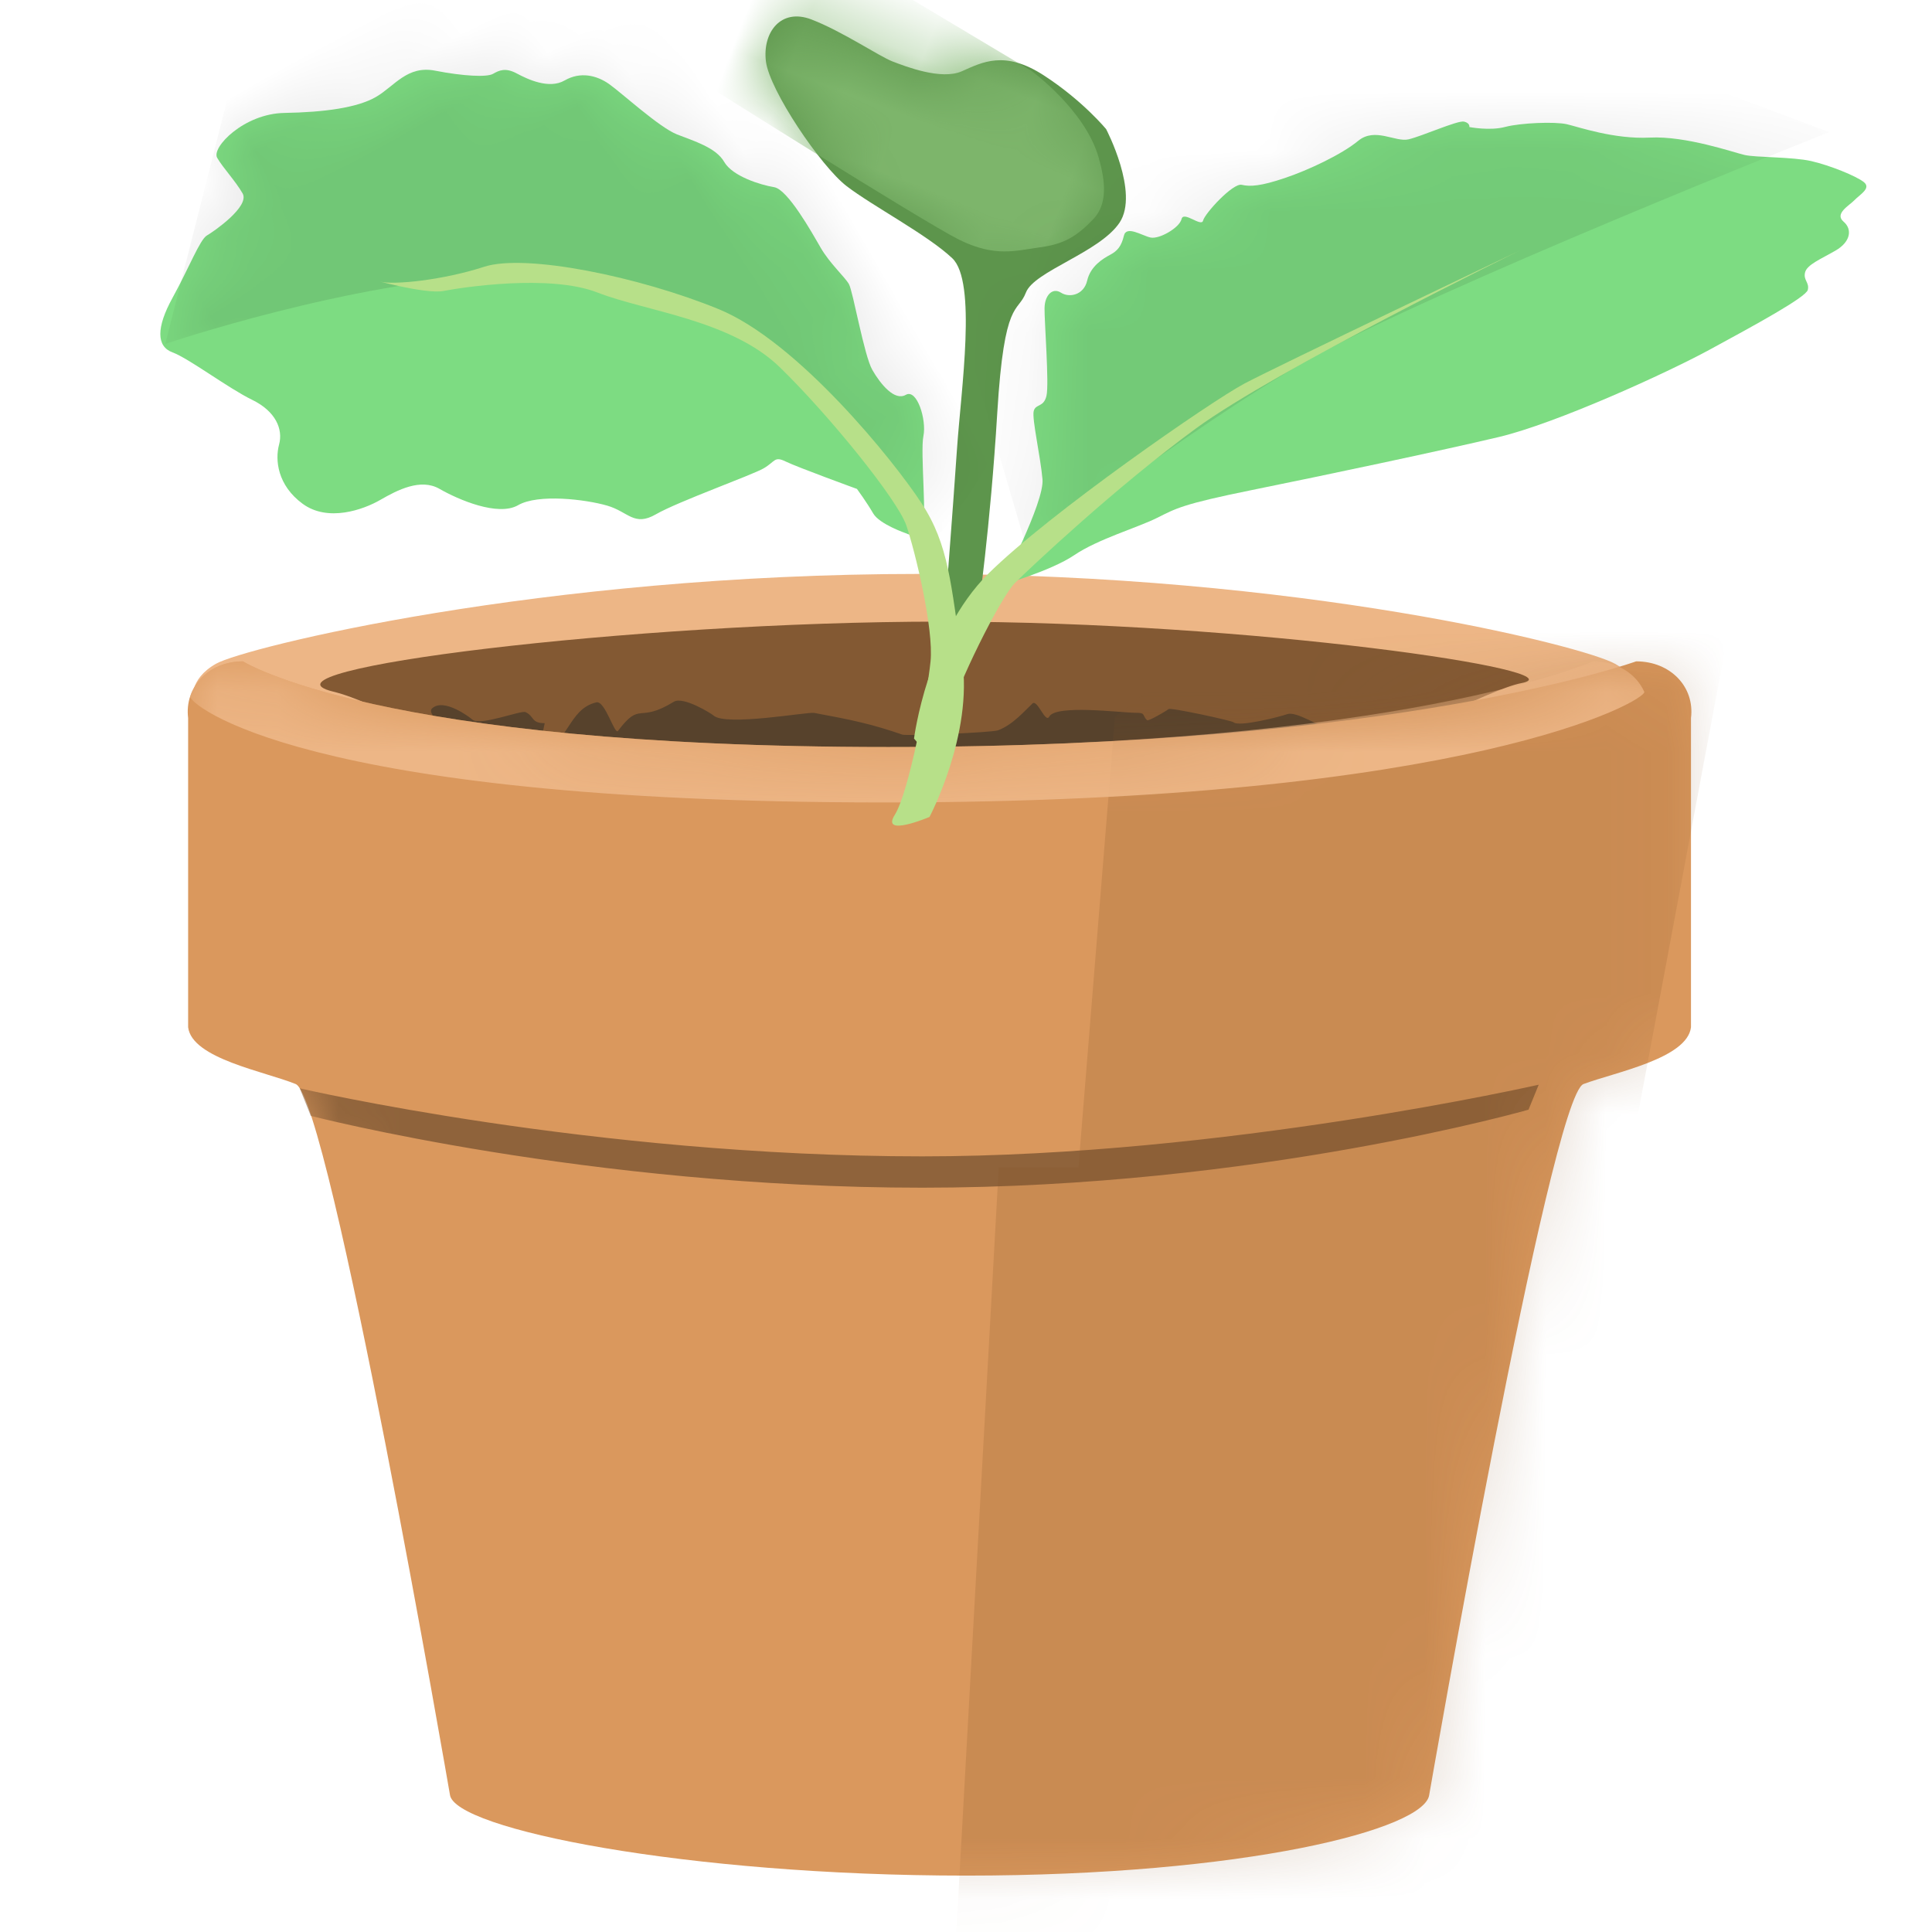 <?xml version="1.0" encoding="UTF-8" standalone="no"?>
<svg width="32px" height="32px" viewBox="0 0 32 32" version="1.1" xmlns="http://www.w3.org/2000/svg" xmlns:xlink="http://www.w3.org/1999/xlink" xmlns:sketch="http://www.bohemiancoding.com/sketch/ns">
    <!-- Generator: Sketch 3.2.2 (9983) - http://www.bohemiancoding.com/sketch -->
    <title>Plantings 32px@1,5x</title>
    <desc>Created with Sketch.</desc>
    <defs>
        <path id="path-1" d="M5.831,2.917 C6.321,2.867 6.295,2.245 6.779,2.133 C6.924,2.1 7.081,2.68 7.137,2.606 C7.517,2.102 7.464,2.491 8.06,2.124 C8.218,2.027 8.688,2.322 8.718,2.35 C8.919,2.535 10.274,2.288 10.387,2.308 C11.01,2.423 11.346,2.494 11.848,2.668 C11.916,2.691 13.325,2.635 13.432,2.596 C13.679,2.504 13.876,2.269 14.002,2.152 C14.084,2.077 14.216,2.488 14.28,2.369 C14.391,2.164 15.482,2.306 15.711,2.306 C15.889,2.306 15.81,2.345 15.901,2.429 C15.923,2.45 16.234,2.266 16.257,2.245 C16.289,2.215 17.301,2.436 17.33,2.462 C17.423,2.548 18.119,2.366 18.221,2.329 C18.37,2.274 18.744,2.537 18.952,2.575 C19.23,2.626 19.382,2.383 19.668,2.462 C19.816,2.503 19.974,2.559 20.059,2.688 C20.174,2.866 19.605,2.783 19.433,2.915 C18.79,3.41 18.065,3.767 17.265,3.998 C15.522,4.5 10.639,5.33 8.838,4.998 C8.465,4.929 8.276,4.777 8,4.658 C7.165,4.298 6.696,4.721 5.284,3.678 C5.082,3.529 4.926,3.307 4.848,3.091 C4.824,3.023 4.899,2.894 4.816,2.874 C4.743,2.857 3.913,2.373 4.056,2.235 C4.246,2.052 4.681,2.378 4.725,2.419 C4.847,2.531 5.529,2.261 5.605,2.295 C5.755,2.364 5.694,2.478 5.923,2.478"></path>
        <path id="path-2" d="M23.129,7.001 C23.65,6.806 24.845,6.58 24.909,6.061 L24.909,0.94 C24.974,0.421 24.567,0 24.001,0 C24.001,0 20.088,1.419 11.613,1.419 C3.137,1.419 0.926,0 0.926,0 C0.36,0 -0.047,0.421 0.017,0.94 L0.017,6.061 C0.082,6.58 1.284,6.792 1.798,7.001 C2.362,7.23 4.353,18.77 4.353,18.77 C4.414,19.342 8.276,20.112 12.901,20.112 C17.526,20.112 20.513,19.342 20.574,18.77 C20.574,18.77 22.582,7.205 23.129,7.001 Z"></path>
        <path id="path-4" d="M5.36,6.338 C5.071,5.398 4.678,3.637 4.156,3.422 C3.634,3.207 2.608,3.087 2.094,2.934 C1.579,2.781 0.334,1.91 0.107,1.485 C-0.12,1.061 0.017,0.566 0.561,0.566 C1.105,0.566 1.832,0.734 2.063,0.734 C2.294,0.734 2.929,0.738 3.194,0.475 C3.459,0.212 3.73,-0.109 4.486,0.051 C5.241,0.211 5.77,0.513 5.77,0.513 C5.77,0.513 6.662,1.297 6.532,1.878 C6.401,2.458 5.499,3.136 5.499,3.515 C5.499,3.893 5.193,3.721 5.77,5.546 C6.347,7.37 6.662,8.769 6.662,8.769 L6.197,9.119 C6.197,9.119 5.65,7.278 5.36,6.338 Z"></path>
        <path id="path-6" d="M0.047,7.692 C0.047,7.692 0.768,6.319 0.733,5.938 C0.699,5.557 0.557,4.939 0.587,4.811 C0.617,4.683 0.753,4.754 0.799,4.555 C0.845,4.357 0.763,3.317 0.767,3.103 C0.77,2.889 0.899,2.758 1.038,2.847 C1.176,2.936 1.416,2.89 1.473,2.648 C1.529,2.405 1.738,2.282 1.854,2.22 C1.971,2.158 2.04,2.08 2.081,1.905 C2.122,1.729 2.376,1.901 2.521,1.934 C2.665,1.967 3.002,1.773 3.036,1.629 C3.069,1.486 3.366,1.769 3.393,1.653 C3.421,1.536 3.887,1.028 4.032,1.061 C4.176,1.095 4.353,1.081 4.743,0.95 C5.134,0.819 5.688,0.559 5.964,0.331 C6.241,0.104 6.578,0.359 6.796,0.308 C7.015,0.257 7.61,-0.009 7.714,0.014 C7.818,0.038 7.803,0.104 7.803,0.104 C7.803,0.104 8.141,0.171 8.398,0.102 C8.656,0.034 9.222,0.013 9.415,0.057 C9.608,0.101 10.198,0.309 10.793,0.279 C11.388,0.248 12.175,0.524 12.363,0.567 C12.552,0.61 13.153,0.597 13.466,0.668 C13.778,0.74 14.21,0.915 14.337,1.016 C14.464,1.118 14.272,1.221 14.184,1.313 C14.097,1.404 13.846,1.538 14,1.67 C14.154,1.801 14.113,2.009 13.869,2.15 C13.626,2.291 13.394,2.383 13.363,2.514 C13.333,2.644 13.438,2.677 13.409,2.801 C13.381,2.924 12.513,3.395 11.786,3.79 C11.058,4.186 9.238,5.013 8.293,5.238 C7.348,5.462 5.377,5.879 4.209,6.115 C3.041,6.352 2.947,6.42 2.628,6.579 C2.31,6.738 1.649,6.93 1.259,7.195 C0.869,7.459 0.047,7.692 0.047,7.692 L0.047,7.692 Z"></path>
        <path id="path-8" d="M11.35,1.331 C11.35,1.331 10.999,1.639 10.79,1.639 C10.581,1.639 10.305,1.669 10.305,1.669 C10.305,1.669 9.498,2.346 9.322,2.464 C9.145,2.583 9.237,2.613 9.237,2.838 C9.237,3.063 9.004,4.342 9.004,4.762 C9.004,5.182 8.739,5.136 8.474,5.392 C8.208,5.648 7.732,6.28 7.732,6.664 C7.732,7.048 7.157,7.477 6.846,7.657 C6.535,7.838 6.515,8.268 6.515,8.596 C6.515,8.925 6.402,9.534 5.928,9.743 C5.454,9.952 5.068,9.777 4.883,9.591 C4.698,9.405 4.379,9.362 4.016,9.608 C3.652,9.854 2.897,10.173 2.678,10.356 C2.459,10.539 2.186,10.384 1.895,9.903 C1.604,9.421 1.286,9.029 1.286,8.894 C1.286,8.758 1.225,8.034 0.978,8.034 C0.731,8.034 0.454,8.104 0.257,8.104 C0.06,8.104 -0.155,7.354 0.169,6.77 C0.493,6.186 0.699,5.679 0.699,5.323 C0.699,4.967 0.501,4.613 0.812,4.256 C1.123,3.899 1.337,3.569 1.337,3.452 C1.337,3.336 1.348,3.22 1.525,3.11 C1.703,3 2.025,2.777 2.025,2.479 C2.025,2.182 2.212,1.979 2.445,1.871 C2.678,1.764 3.482,1.51 3.726,1.317 C3.969,1.124 4.239,0.865 4.515,0.865 C4.791,0.865 5.146,0.535 5.291,0.358 C5.435,0.182 6.241,0.192 6.543,0.192 C6.846,0.192 7.161,0.088 7.299,0.088 C7.437,0.088 8.45,0.463 8.727,0.463 C9.004,0.463 9.36,0.402 9.36,0.189 C9.36,-0.023 9.889,0.094 10.097,0.278 C10.305,0.463 11.366,0.931 11.44,1.081 C11.513,1.231 11.35,1.331 11.35,1.331 Z"></path>
    </defs>
    <g id="Module-Icons" stroke="none" stroke-width="1" fill="none" fill-rule="evenodd" sketch:type="MSPage">
        <g id="Plantings-32px" sketch:type="MSArtboardGroup">
            <g id="PlantingsIcon" sketch:type="MSLayerGroup" transform="translate(0, -3)">
                <g id="pot" transform="translate(3.099, 12.5)">
                    <path d="M0.099,2.103 C0.099,2.103 0.018,1.754 0.48,1.493 C0.941,1.231 5.847,0.006 12.141,0.006 C18.436,0.006 23.141,1.206 23.648,1.493 C24.155,1.779 24.184,2.203 24.184,2.203 L12.141,4.701 L0.099,2.103 Z" id="back" fill="#EDB686" sketch:type="MSShapeGroup"></path>
                    <path d="M2.418,1.955 C0.956,1.597 7.348,0.796 12.492,0.796 C17.636,0.796 23.13,1.619 22.098,1.815 C21.065,2.011 15.115,5.433 15.115,5.433 L7.148,4.819 C7.148,4.819 3.879,2.313 2.418,1.955 Z" id="inside" fill="#835933" sketch:type="MSShapeGroup"></path>
                    <g id="Path-463">
                        <use fill="#57422C" sketch:type="MSShapeGroup" xlink:href="#path-1"></use>
                        <use fill-opacity="0.284" fill="none" xlink:href="#path-1"></use>
                    </g>
                    <g id="foreground" transform="translate(0, 1.454)">
                        <mask id="mask-3" sketch:name="pot shape" fill="white">
                            <use xlink:href="#path-2"></use>
                        </mask>
                        <g id="pot-shape">
                            <use fill="#DA985D" sketch:type="MSShapeGroup" xlink:href="#path-2"></use>
                            <use fill-opacity="0.023" fill="none" xlink:href="#path-2"></use>
                        </g>
                        <path d="M1.866,7.072 C1.866,7.072 6.71,8.199 12.178,8.199 C17.168,8.199 22.387,7.012 22.387,7.012 L22.218,7.426 C22.218,7.426 17.713,8.718 12.178,8.718 C6.643,8.718 2.048,7.528 2.048,7.528 L1.866,7.072 Z" id="rim-shadow" fill="#8F633B" sketch:type="MSShapeGroup" mask="url(#mask-3)"></path>
                        <path d="M15.367,0.926 L14.763,8.385 L13.443,8.385 L12.692,21.936 L21.561,20.686 L25.883,-2.384 L15.847,0.534 L15.367,0.926 Z" id="right-shadow" fill-opacity="0.2" fill="#88572C" sketch:type="MSShapeGroup" mask="url(#mask-3)"></path>
                        <path d="M11.548,2.337 C21.257,2.337 24.194,0.634 24.135,0.504 C24.001,0.204 23.684,0 23.289,0 C23.289,0 20.088,1.419 11.613,1.419 C3.137,1.419 0.926,0 0.926,0 C0.499,0 0.162,0.24 0.051,0.58 C0.014,0.691 1.84,2.337 11.548,2.337 Z" id="rim-hilight" fill="#EDB686" sketch:type="MSShapeGroup" mask="url(#mask-3)"></path>
                    </g>
                </g>
                <g id="seedling" transform="translate(0.568, 0.5)">
                    <g id="Path-471" transform="translate(14.156, 7.797) rotate(21) translate(-14.156, -7.797) translate(10.613, 3.047)">
                        <mask id="mask-5" sketch:name="Path 471" fill="white">
                            <use xlink:href="#path-4"></use>
                        </mask>
                        <use fill="#5D954C" sketch:type="MSShapeGroup" xlink:href="#path-4"></use>
                        <path d="M-0.183,-0.719 L-0.868,2.166 C-0.868,2.166 3.493,3.033 4.153,3.095 C4.813,3.156 5.097,2.925 5.414,2.752 C5.732,2.579 5.929,2.419 6.11,1.967 C6.25,1.618 6.012,1.249 5.819,0.992 C5.324,0.336 4.268,0.055 4.268,0.055 L-0.183,-0.719 Z" id="Path-478" fill="#7DB56B" sketch:type="MSShapeGroup" mask="url(#mask-5)"></path>
                    </g>
                    <g id="Path-474-+-Path-475" transform="translate(14.173, 4.5)">
                        <g id="Path-474" transform="translate(1.793, 0)">
                            <mask id="mask-7" sketch:name="Path 474" fill="white">
                                <use xlink:href="#path-6"></use>
                            </mask>
                            <use fill="#7DDC82" sketch:type="MSShapeGroup" xlink:href="#path-6"></use>
                            <path d="M0.499,7.18 C0.499,7.18 3.104,5.119 5.125,3.967 C7.145,2.816 13.763,0.188 13.763,0.188 L5.882,-2.769 L-1.288,1.077 L0.499,7.18 Z" id="Path-477" fill-opacity="0.085" fill="#000000" sketch:type="MSShapeGroup" mask="url(#mask-7)"></path>
                        </g>
                        <path d="M0.398,10.233 C0.398,10.233 0.618,8.505 1.626,7.505 C2.633,6.505 5.328,4.64 5.869,4.354 C6.409,4.067 10.43,2.15 10.43,2.15 C10.43,2.15 6.4,4.123 5.072,5.093 C3.745,6.064 2.308,7.417 2.067,7.659 C1.826,7.901 1.094,9.379 0.982,9.86 C0.869,10.34 0.891,10.801 0.891,10.801 L0.398,10.233 L0.398,10.233 Z" id="Path-475" fill="#B7E089" sketch:type="MSShapeGroup"></path>
                    </g>
                    <g id="Path-472-+-Path-475" transform="translate(9.238, 10) rotate(60) translate(-9.238, -10) translate(1.139, 4.5)">
                        <g id="Path-472" transform="translate(0.506, 0.33)">
                            <mask id="mask-9" sketch:name="Path 472" fill="white">
                                <use xlink:href="#path-8"></use>
                            </mask>
                            <use fill="#7DDC82" sketch:type="MSShapeGroup" xlink:href="#path-8"></use>
                            <path d="M8.349,-2.029 C10.806,-2.328 11.771,1.275 11.771,1.275 C11.771,1.275 8.349,0.957 6.977,2.181 C6.413,2.685 5.105,3.426 4.29,4.991 C3.124,7.232 2.497,10.39 2.497,10.39 L-4.795,3.291 C-4.795,3.291 5.284,-1.656 8.349,-2.029 Z" id="Path-476" fill-opacity="0.095" fill="#000000" sketch:type="MSShapeGroup" mask="url(#mask-9)"></path>
                        </g>
                        <path d="M16.117,3.675 C16.117,3.675 15.295,2.362 14.122,1.9 C12.949,1.439 12.382,1.144 11.548,1.191 C10.715,1.237 8.206,1.626 7.084,2.496 C5.961,3.366 4.686,4.804 4.537,5.507 C4.388,6.21 4.047,6.965 3.888,7.122 C3.729,7.28 4.446,6.586 4.548,6.289 C4.65,5.993 5.182,4.624 5.848,4.092 C6.514,3.559 7.342,2.405 8.43,2.097 C9.517,1.789 11.303,1.506 11.743,1.593 C12.182,1.68 13.45,2.051 13.896,2.373 C14.342,2.695 15.592,3.763 15.8,4.157 C16.009,4.552 16.117,3.675 16.117,3.675 Z" id="Path-475" fill="#B7E089" sketch:type="MSShapeGroup"></path>
                    </g>
                </g>
            </g>
        </g>
    </g>
</svg>